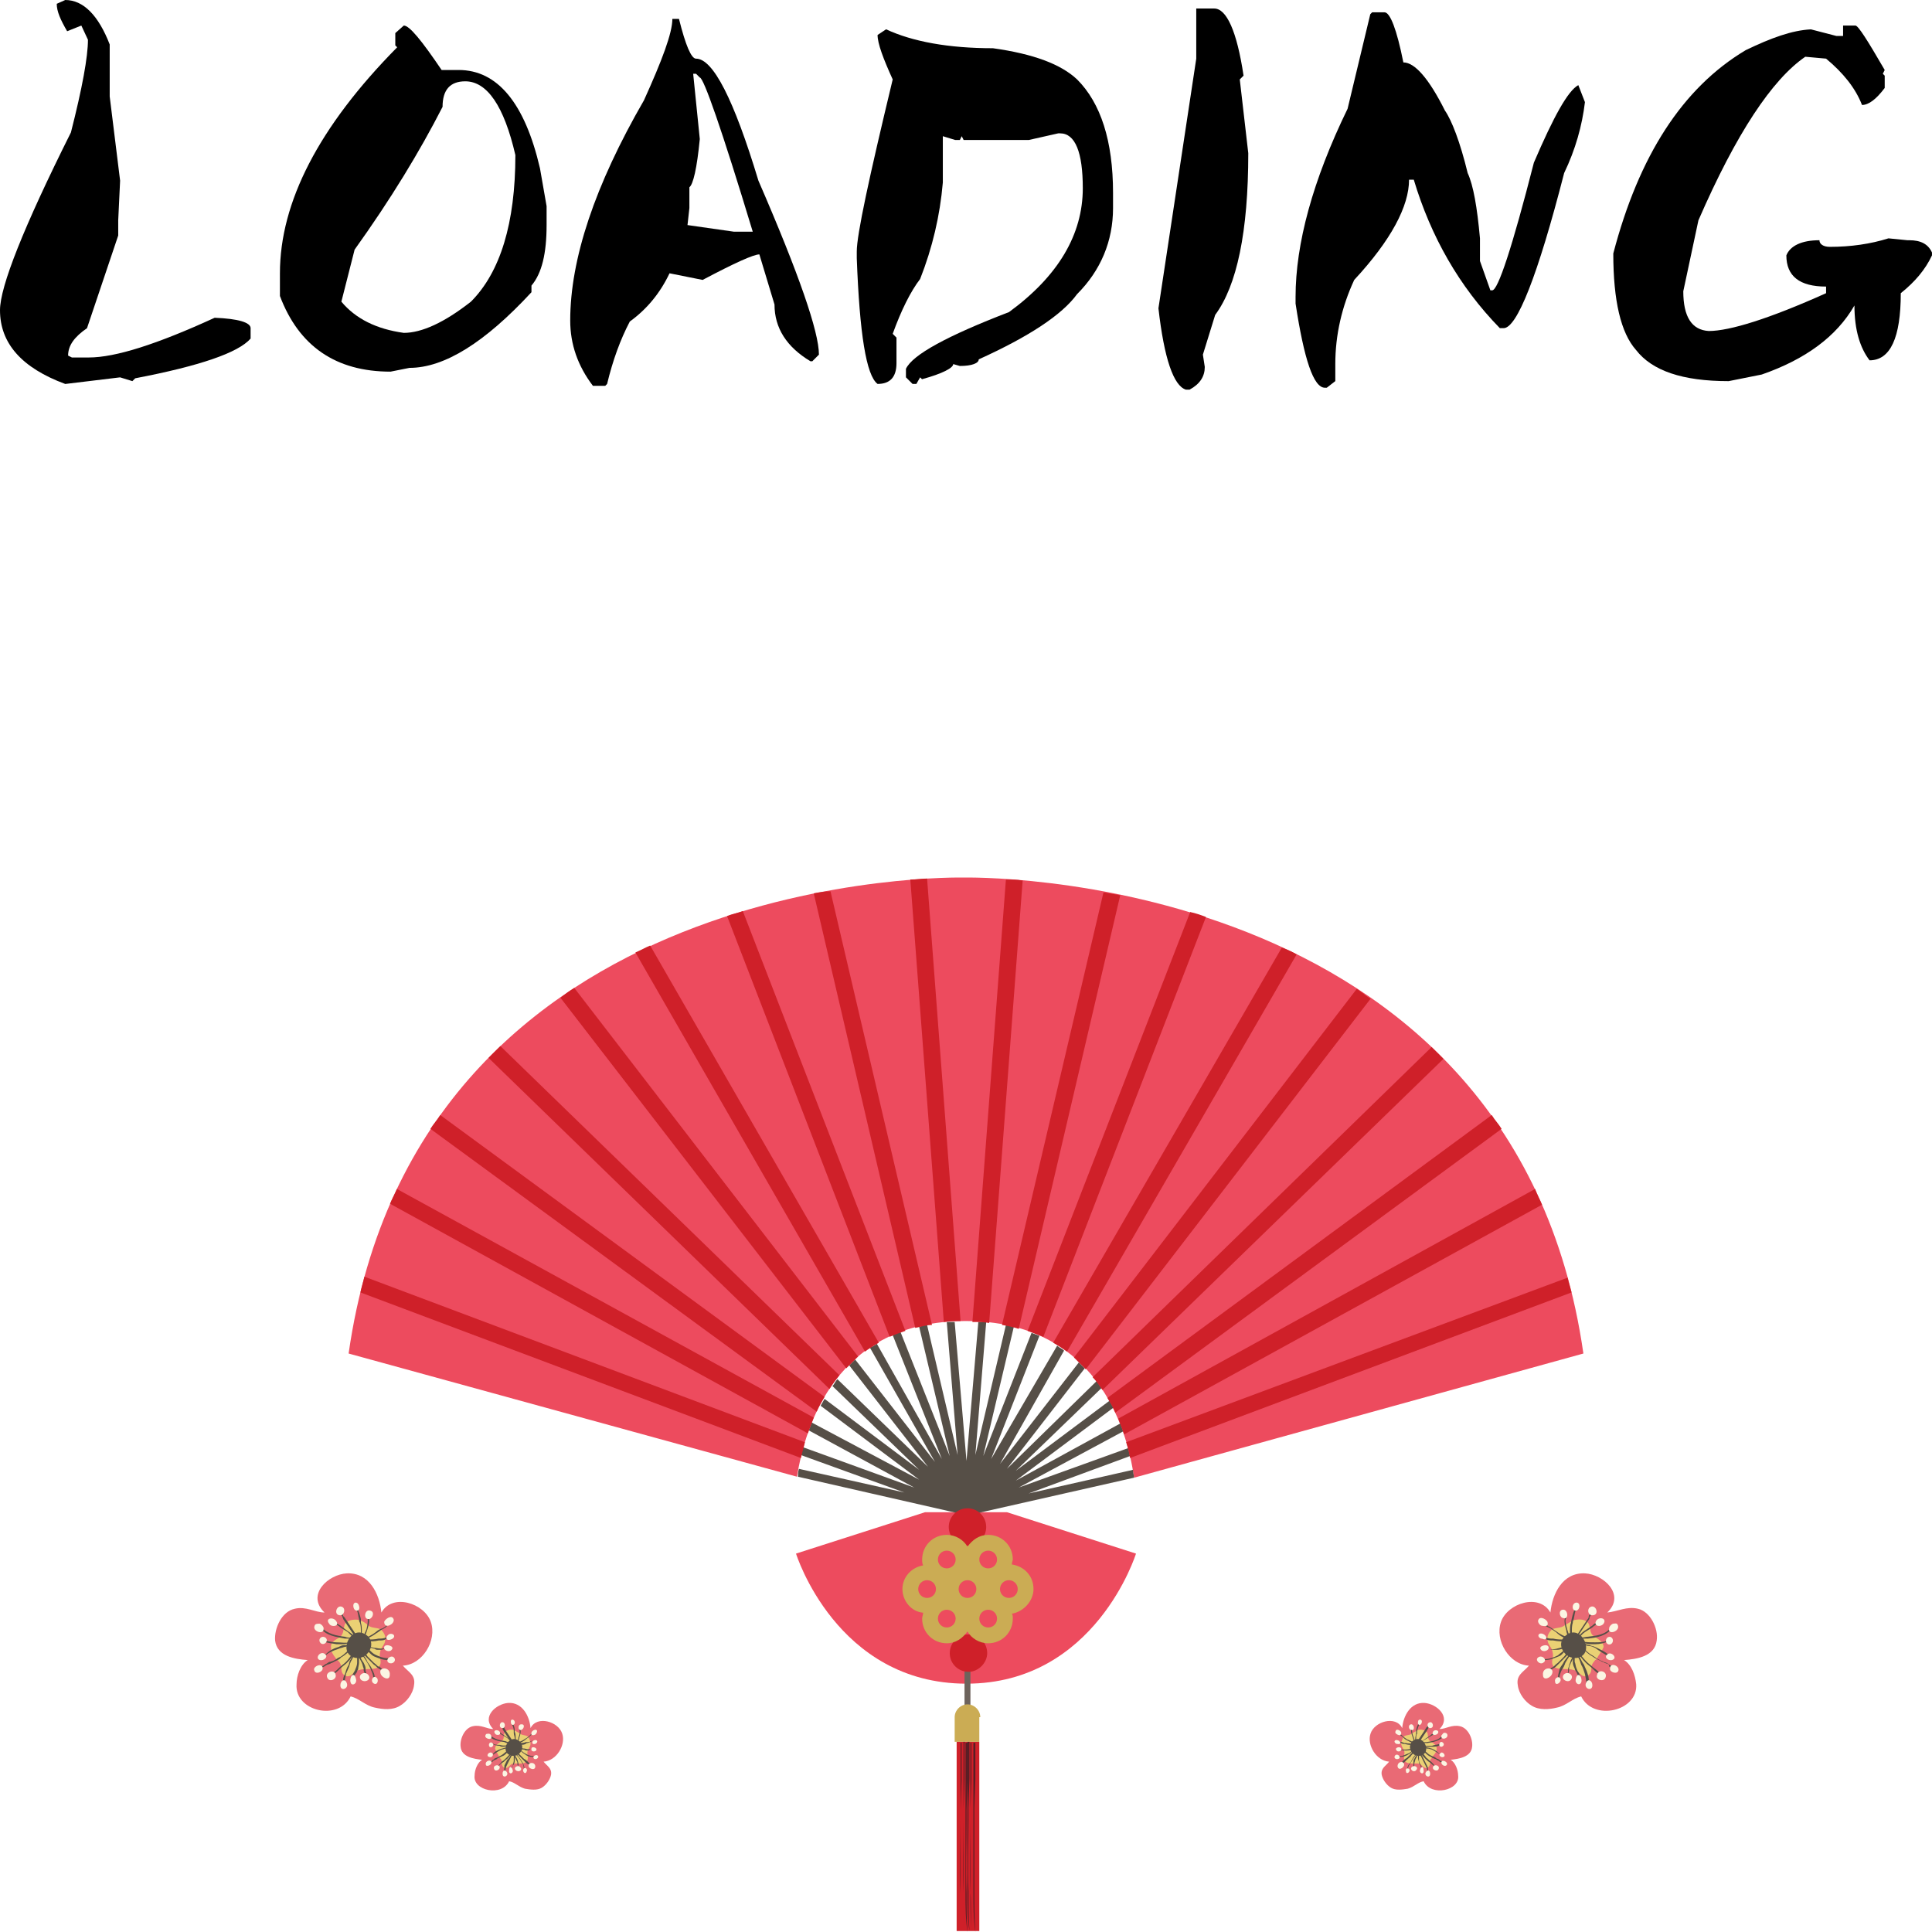 <svg version="1.1" xmlns="http://www.w3.org/2000/svg" xmlns:xlink="http://www.w3.org/1999/xlink" x="0px" y="0px" width="132px" height="132px" viewBox="6.741 -75.321 132 132" enable-background="new 6.741 -75.321 132 132" xml:space="preserve">
    <g class="flowers">
        <g class="flower">
            <path fill="#E96A75" d="M30.697,40.583c0.573,0.127,1.019,0.637,1.656,0.764c0.573,0.127,1.21,0.191,1.72-0.127
			c0.446-0.255,0.892-0.828,0.955-1.401c0.127-0.701-0.382-0.892-0.764-1.338c1.338-0.064,2.357-1.72,1.911-2.994
			c-0.446-1.274-2.611-1.975-3.376-0.637c-0.127-1.274-0.828-2.739-2.357-2.675c-1.274,0.064-2.803,1.465-1.529,2.675
			c-0.637,0-1.274-0.446-2.038-0.255c-0.892,0.191-1.401,1.338-1.338,2.166c0.127,1.083,1.338,1.274,2.229,1.338
			c-0.51,0.318-0.764,1.083-0.764,1.656C26.875,41.602,29.869,42.303,30.697,40.583z" />
            <path fill="#EAD174" d="M29.678,37.971c0.064,0.064,0.064,0.127,0.127,0.127c0.127,0.127,0.191,0.191,0.255,0.446
			c0,0.191,0,0.446,0.191,0.573c0.255,0.191,0.446,0.064,0.637-0.127c0.191-0.191,0.318-0.191,0.573-0.255
			c0.51-0.064,1.401,0.127,1.274-0.637c-0.064-0.255-0.064-0.382,0-0.637c0.064-0.255,0.318-0.446,0.318-0.701
			c0.064-0.255-0.064-0.573-0.318-0.764c-0.255-0.127-0.573-0.064-0.828-0.255c-0.127-0.127-0.382-0.318-0.637-0.382
			c-0.318-0.064-0.764,0-0.955,0.255c-0.127,0.318-0.064,0.637-0.318,0.892c-0.255,0.191-0.701,0.318-0.637,0.764
			C29.359,37.526,29.487,37.717,29.678,37.971z" />
            <path fill="#564F47" d="M31.843,36.443c-1.083-0.892-2.038,1.083-0.955,1.465C31.716,38.226,32.544,37.08,31.843,36.443z" />
            <path fill="#564F47" d="M31.78,36.825c-0.064,0-0.127,0-0.127-0.064c0,0,0-0.064,0.064-0.064h0.064c0.255,0,0.573,0,0.828-0.064
			h0.127c0.191,0,0.382-0.064,0.51-0.127c-0.064,0.191-0.318,0.255-0.51,0.255h-0.127C32.353,36.825,32.098,36.825,31.78,36.825
			L31.78,36.825z M31.461,36.698L31.461,36.698c0.446-0.064,0.764-0.255,1.019-0.446c0.127-0.064,0.255-0.191,0.382-0.255
			l0.127-0.064c0.127-0.064,0.255-0.191,0.191-0.255c0,0.064-0.127,0.127-0.191,0.191c-0.064,0-0.064,0.064-0.127,0.064
			c-0.191,0.064-0.318,0.127-0.446,0.255c-0.255,0.191-0.573,0.382-0.955,0.446C31.461,36.57,31.398,36.634,31.461,36.698
			L31.461,36.698L31.461,36.698z M32.608,37.398c0.191,0,0.318,0,0.446-0.127c-0.127,0.064-0.318,0.064-0.637,0
			c-0.255,0-0.51-0.127-0.764-0.255h-0.064v0.064c0.255,0.127,0.51,0.191,0.764,0.255C32.417,37.398,32.48,37.398,32.608,37.398
			L32.608,37.398z M33.245,38.099C33.245,38.099,33.308,38.035,33.245,38.099c0.064-0.064,0-0.127,0-0.127
			c-0.318,0-0.637-0.127-0.892-0.255c-0.127-0.064-0.255-0.191-0.382-0.318c-0.064-0.064-0.127-0.127-0.318-0.127
			c0.127,0.064,0.191,0.191,0.255,0.255c0.127,0.127,0.255,0.255,0.382,0.318C32.608,37.971,32.862,38.099,33.245,38.099
			L33.245,38.099L33.245,38.099z M32.289,39.436C32.289,39.436,32.353,39.373,32.289,39.436c0.127-0.191,0-0.446-0.127-0.701
			c-0.064-0.191-0.191-0.318-0.318-0.51c-0.127-0.318-0.318-0.573-0.573-0.637c0.255,0.191,0.382,0.382,0.573,0.701
			c0.064,0.127,0.191,0.318,0.255,0.51c0.064,0.127,0.191,0.446,0.127,0.573C32.226,39.373,32.226,39.373,32.289,39.436
			C32.289,39.373,32.289,39.436,32.289,39.436L32.289,39.436z M32.862,38.799c0,0,0.064,0,0.064-0.064
			c-0.064,0-0.127-0.064-0.191-0.127s-0.064-0.064-0.127-0.064c-0.064,0-0.127-0.127-0.318-0.255
			c-0.127-0.127-0.255-0.255-0.382-0.382l-0.064-0.064c-0.064-0.127-0.191-0.255-0.255-0.382l-0.064-0.064l-0.064,0.064
			c0.064,0.191,0.191,0.318,0.318,0.446l0.064,0.064c0.127,0.127,0.255,0.255,0.446,0.446c0.127,0.064,0.191,0.191,0.318,0.255
			c0,0,0.064,0.064,0.127,0.064C32.799,38.799,32.862,38.799,32.862,38.799L32.862,38.799z M30.251,39.755
			C30.251,39.755,30.315,39.755,30.251,39.755c0.064,0,0.064-0.064,0.064-0.064c-0.064-0.064,0-0.318,0.064-0.637
			c0.064-0.191,0.191-0.382,0.255-0.637l0.064-0.191c0.127-0.191,0.191-0.446,0.382-0.573v-0.064h-0.064
			c-0.127,0.127-0.255,0.382-0.382,0.573l-0.064,0.255c-0.127,0.191-0.191,0.382-0.255,0.637
			C30.187,39.245,30.124,39.564,30.251,39.755L30.251,39.755L30.251,39.755z M31.716,39.118L31.716,39.118
			c0.064,0,0.064-0.064,0.064-0.064c0-0.064-0.064-0.191-0.064-0.255v-0.127c0-0.127-0.064-0.255-0.127-0.382l-0.127-0.191
			c-0.064-0.127-0.127-0.318-0.255-0.382c0,0.127,0.127,0.318,0.191,0.446l0.064,0.127c0.064,0.127,0.064,0.255,0.127,0.382v0.127
			C31.589,38.863,31.652,38.99,31.716,39.118C31.652,39.118,31.716,39.118,31.716,39.118L31.716,39.118z M29.55,39.054L29.55,39.054
			c0.191-0.127,0.318-0.255,0.446-0.382c0.127-0.127,0.318-0.255,0.446-0.382c0.255-0.255,0.446-0.51,0.573-0.764v-0.064h-0.064
			c-0.191,0.255-0.318,0.51-0.573,0.764c-0.127,0.127-0.318,0.255-0.446,0.382c-0.127,0.127-0.255,0.255-0.446,0.382
			C29.487,38.99,29.487,39.054,29.55,39.054C29.487,39.054,29.55,39.054,29.55,39.054L29.55,39.054z M28.659,38.608
			c0.127,0,0.255-0.064,0.318-0.127c0.064,0,0.064-0.064,0.127-0.064l0.191-0.064c0.064-0.064,0.191-0.064,0.255-0.127
			c0.127-0.064,0.255-0.127,0.382-0.191l0.127-0.127c0.255-0.127,0.51-0.382,0.701-0.573v-0.064h-0.064
			c-0.191,0.191-0.446,0.446-0.637,0.573l-0.255,0.127c-0.064,0.064-0.191,0.127-0.318,0.191c-0.064,0-0.127,0.064-0.255,0.064
			l-0.191,0.127c-0.064,0-0.064,0.064-0.127,0.064c-0.064,0.064-0.127,0.127-0.255,0.127c0,0-0.064,0-0.064,0.064
			C28.595,38.608,28.595,38.608,28.659,38.608L28.659,38.608z M28.913,37.844C28.913,37.844,28.977,37.844,28.913,37.844
			c0.255-0.255,0.573-0.382,0.955-0.51c0.127-0.064,0.255-0.064,0.382-0.127c0.127,0,0.255-0.064,0.382-0.191
			c-0.127,0.064-0.255,0.064-0.382,0.064c-0.127,0-0.255,0.064-0.382,0.127c-0.446,0.127-0.701,0.318-0.955,0.573
			C28.85,37.78,28.85,37.844,28.913,37.844L28.913,37.844L28.913,37.844z M30.06,37.016c0.191,0,0.382,0,0.573-0.127
			c-0.255,0.064-0.573,0-0.892,0c-0.255,0-0.51-0.064-0.828-0.127H28.85v0.064c0.318,0.127,0.573,0.127,0.892,0.191
			C29.869,37.016,29.933,37.016,30.06,37.016L30.06,37.016z M30.506,36.634c0.064,0,0.191,0,0.255-0.064
			c-0.127,0-0.318,0-0.446-0.064c-0.573-0.064-1.21-0.191-1.592-0.637h-0.064v0.064c0.382,0.51,1.019,0.573,1.656,0.701
			C30.378,36.634,30.442,36.634,30.506,36.634L30.506,36.634z M31.143,36.825L31.143,36.825c0.064-0.064,0.064-0.064,0.064-0.064
			l-0.191-0.191c-0.127-0.191-0.318-0.318-0.51-0.446l-0.51-0.382c-0.127-0.064-0.255-0.191-0.318-0.191c0,0-0.064,0-0.064,0.064
			c0,0,0,0.064,0.064,0.064c0.064,0,0.191,0.064,0.318,0.191l0.51,0.318c0.127,0.127,0.255,0.255,0.446,0.446L31.143,36.825
			C31.079,36.825,31.143,36.825,31.143,36.825L31.143,36.825z M31.206,36.761c0,0,0.064,0,0.064-0.064c0,0-0.127-0.191-0.191-0.318
			l-0.764-1.146c-0.064-0.064-0.064-0.127-0.127-0.127c0-0.127-0.064-0.191-0.127-0.255h-0.064v0.064
			c0.064,0.064,0.064,0.127,0.127,0.191c0,0.064,0.064,0.127,0.064,0.191l0.764,1.146C31.079,36.634,31.143,36.761,31.206,36.761
			L31.206,36.761z M31.334,37.016L31.334,37.016C31.334,36.952,31.398,36.952,31.334,37.016c0.064-0.127,0.064-0.191,0.064-0.255
			v-0.127c0.064-0.127,0.064-0.318,0.064-0.446c0-0.255,0-0.446-0.064-0.637v-0.255c-0.064-0.255-0.127-0.51-0.255-0.701h-0.064
			v0.064c0.127,0.127,0.127,0.446,0.191,0.637c0,0.064,0,0.191,0.064,0.255c0.064,0.191,0.064,0.382,0.064,0.637
			c0,0.127,0,0.255-0.064,0.51C31.27,36.761,31.27,36.825,31.334,37.016C31.27,36.952,31.27,37.016,31.334,37.016L31.334,37.016z
			 M31.334,37.016L31.334,37.016c0.255-0.318,0.446-0.764,0.51-1.019c0.064-0.191,0.191-0.637,0.064-0.828c0,0-0.064-0.064-0.064,0
			c0,0-0.064,0.064,0,0.064c0.064,0.127,0,0.51-0.064,0.764c-0.127,0.255-0.255,0.701-0.51,0.955
			C31.27,36.952,31.27,37.016,31.334,37.016C31.27,37.016,31.334,37.016,31.334,37.016L31.334,37.016z M30.888,39.309
			C30.888,39.309,30.952,39.309,30.888,39.309c0.064-0.127,0.127-0.255,0.191-0.318s0.064-0.191,0.127-0.255
			c0-0.127,0.064-0.318,0.064-0.446c0-0.064,0-0.191,0-0.255c0-0.064,0-0.127,0-0.191c0-0.191,0-0.382,0-0.573
			c0,0,0-0.064-0.064-0.064c0,0-0.064,0-0.064,0.064c0,0.191,0,0.382,0,0.573c0,0.064,0,0.127,0,0.191c0,0.064,0,0.191,0,0.255
			c0,0.127-0.064,0.318-0.127,0.446c0,0.064-0.064,0.127-0.127,0.255c-0.064,0.127-0.127,0.191-0.127,0.318
			C30.824,39.309,30.824,39.309,30.888,39.309L30.888,39.309L30.888,39.309z" />
            <path fill="#FBF5E3" d="M28.977,36.57c0.255,0.191-0.064,0.573-0.318,0.382C28.404,36.698,28.722,36.379,28.977,36.57z
			 M29.741,35.487c-0.191-0.382-0.828-0.255-0.51,0.127C29.359,35.869,29.933,35.806,29.741,35.487z M28.786,38.672
			c0-0.446-0.701-0.127-0.573,0.127C28.277,39.118,28.786,38.927,28.786,38.672z M29.678,39.118
			c-0.064-0.446-0.764-0.191-0.573,0.191C29.232,39.627,29.741,39.436,29.678,39.118z M29.996,39.819
			c0,0.446,0.573,0.255,0.446-0.127C30.315,39.309,29.996,39.5,29.996,39.819z M31.907,39.118c-0.255-0.318-0.764,0-0.51,0.318
			C31.652,39.691,32.162,39.436,31.907,39.118z M33.372,39.118c0.064-0.573-0.764-0.573-0.637-0.127
			C32.799,39.309,33.372,39.564,33.372,39.118z M33.69,37.971c-0.191-0.318-0.701,0.127-0.382,0.318
			C33.563,38.417,33.818,38.162,33.69,37.971z M33.436,36.698C33.499,36.698,33.499,36.698,33.436,36.698
			c0.382-0.127,0.255-0.446-0.064-0.382C33.054,36.443,33.054,36.825,33.436,36.698z M31.971,35.296
			c0.255-0.064,0.382-0.51,0.064-0.573C31.652,34.596,31.525,35.36,31.971,35.296z M31.27,34.405
			c-0.064-0.318-0.446-0.318-0.382,0.064C30.952,34.85,31.398,34.787,31.27,34.405z M30.124,34.468
			c-0.382-0.191-0.637,0.573-0.127,0.573C30.251,35.041,30.378,34.596,30.124,34.468z M28.85,35.933
			c0-0.127-0.127-0.255-0.255-0.318c-0.127,0-0.255,0-0.318,0.064C27.958,36.124,28.913,36.443,28.85,35.933z M28.977,37.717
			c-0.318-0.318-0.764,0.255-0.382,0.382C28.85,38.162,29.168,37.908,28.977,37.717z M33.436,35.678
			c0.127-0.064,0.255-0.255,0.191-0.382c-0.127-0.318-0.573,0-0.637,0.191C32.99,35.806,33.245,35.806,33.436,35.678z
			 M33.499,37.398c0.255-0.255-0.446-0.446-0.51-0.191C32.926,37.462,33.372,37.589,33.499,37.398z M32.544,39.564
			c0.064-0.318-0.318-0.446-0.382-0.127C32.098,39.691,32.48,39.882,32.544,39.564z M30.697,39.627
			c0.064,0.255,0.382,0.127,0.382-0.127c0-0.064-0.064-0.382-0.191-0.382C30.697,39.118,30.633,39.5,30.697,39.627z" />
        </g>
        <g class="flower">
            <path fill="#E96A75" d="M41.525,46.379c0.382,0.064,0.637,0.382,1.083,0.51c0.382,0.064,0.828,0.127,1.146-0.064
			c0.318-0.191,0.573-0.573,0.637-0.892c0.064-0.446-0.255-0.573-0.51-0.892c0.892-0.064,1.529-1.146,1.274-1.911
			c-0.255-0.828-1.72-1.274-2.166-0.382c-0.064-0.828-0.573-1.783-1.529-1.72c-0.828,0.064-1.847,0.955-1.019,1.783
			c-0.446,0-0.828-0.318-1.401-0.191c-0.573,0.127-0.892,0.892-0.828,1.401c0.064,0.701,0.892,0.828,1.465,0.892
			c-0.318,0.191-0.51,0.701-0.51,1.083C39.041,47.016,41.015,47.462,41.525,46.379z" />
            <path fill="#EAD174" d="M40.824,44.659c0,0.064,0.064,0.064,0.064,0.127c0.127,0.127,0.127,0.127,0.127,0.255s0,0.255,0.127,0.382
			c0.191,0.127,0.318,0,0.446-0.127c0.127-0.127,0.191-0.127,0.382-0.127c0.318,0,0.892,0.064,0.828-0.446
			c0-0.191-0.064-0.255,0-0.446c0.064-0.127,0.191-0.318,0.191-0.446s-0.064-0.382-0.191-0.51c-0.191-0.127-0.382-0.064-0.51-0.191
			c-0.127-0.064-0.318-0.191-0.446-0.255c-0.191-0.064-0.51,0-0.637,0.191c-0.064,0.191,0,0.446-0.191,0.573
			c-0.191,0.127-0.446,0.255-0.446,0.51C40.633,44.341,40.76,44.532,40.824,44.659z" />
            <path fill="#564F47" d="M42.225,43.64c-0.701-0.573-1.338,0.701-0.637,0.955C42.162,44.85,42.735,44.086,42.225,43.64z" />
            <path fill="#564F47" d="M42.225,43.895c0,0-0.064,0-0.064-0.064v-0.064l0,0c0.191,0,0.382,0,0.51-0.064h0.127
			c0.127,0,0.255-0.064,0.318-0.127c-0.064,0.127-0.191,0.127-0.318,0.191h-0.064C42.608,43.895,42.417,43.895,42.225,43.895
			L42.225,43.895z M42.034,43.831L42.034,43.831c0.255-0.064,0.51-0.191,0.637-0.318c0.064-0.064,0.191-0.127,0.255-0.191
			l0.064-0.064c0.064-0.064,0.127-0.127,0.127-0.191c0,0-0.064,0.064-0.127,0.127l-0.064,0.064
			c-0.064,0.064-0.127,0.127-0.255,0.191c-0.191,0.127-0.382,0.255-0.637,0.255C42.034,43.768,41.971,43.768,42.034,43.831
			L42.034,43.831L42.034,43.831z M42.735,44.277c0.127,0,0.191,0,0.255-0.127c-0.064,0.064-0.191,0.064-0.382,0
			c-0.191,0-0.318-0.064-0.51-0.127h-0.064v0.064c0.127,0.064,0.318,0.127,0.51,0.127C42.671,44.277,42.671,44.277,42.735,44.277
			L42.735,44.277z M43.181,44.723C43.181,44.723,43.245,44.723,43.181,44.723c0.064-0.064,0-0.064,0-0.064
			c-0.191,0-0.382-0.064-0.573-0.191c-0.127-0.064-0.191-0.127-0.255-0.191s-0.127-0.127-0.191-0.064
			c0.064,0.064,0.127,0.064,0.191,0.127c0.064,0.064,0.127,0.127,0.255,0.191C42.735,44.659,42.926,44.723,43.181,44.723
			L43.181,44.723L43.181,44.723z M42.544,45.615C42.544,45.615,42.608,45.615,42.544,45.615c0.064-0.127,0-0.318-0.064-0.446
			s-0.127-0.191-0.191-0.318c-0.127-0.127-0.191-0.318-0.382-0.382c0.127,0.127,0.255,0.255,0.382,0.446
			c0.064,0.127,0.127,0.191,0.191,0.318C42.48,45.232,42.544,45.487,42.544,45.615C42.544,45.551,42.544,45.551,42.544,45.615
			L42.544,45.615L42.544,45.615z M42.926,45.232C42.99,45.232,42.99,45.232,42.926,45.232c0.064-0.064,0-0.064-0.064-0.127
			l-0.064-0.064c-0.064-0.064-0.127-0.127-0.255-0.191c-0.064-0.064-0.191-0.191-0.255-0.255l-0.064-0.064
			c-0.064-0.064-0.127-0.127-0.191-0.255c0,0,0,0-0.064,0c0,0,0,0,0,0.064s0.127,0.191,0.191,0.255l0.064,0.064
			c0.064,0.064,0.191,0.191,0.318,0.318c0.064,0.064,0.127,0.127,0.191,0.191c0,0,0.064,0,0.064,0.064
			C42.862,45.169,42.926,45.232,42.926,45.232L42.926,45.232z M41.27,45.806L41.27,45.806L41.27,45.806c0-0.127,0-0.255,0.064-0.446
			c0.064-0.127,0.127-0.255,0.191-0.382l0.064-0.127c0.064-0.127,0.127-0.255,0.255-0.382v-0.064H41.78
			c-0.127,0.127-0.191,0.255-0.255,0.382l-0.127,0.127c-0.064,0.127-0.127,0.255-0.191,0.382
			C41.206,45.487,41.143,45.678,41.27,45.806C41.206,45.806,41.206,45.806,41.27,45.806L41.27,45.806z M42.162,45.424
			C42.162,45.424,42.225,45.424,42.162,45.424C42.225,45.36,42.225,45.36,42.162,45.424c0-0.064,0-0.127,0-0.191v-0.064
			c0-0.064-0.064-0.191-0.064-0.255l-0.064-0.127c-0.064-0.064-0.064-0.191-0.191-0.255c0,0.127,0.064,0.191,0.127,0.318
			l0.064,0.127c0.064,0.064,0.064,0.191,0.064,0.255v0.064C42.098,45.232,42.162,45.296,42.162,45.424
			C42.162,45.36,42.162,45.424,42.162,45.424L42.162,45.424z M40.76,45.36L40.76,45.36c0.127-0.064,0.191-0.191,0.318-0.255
			s0.191-0.191,0.318-0.255c0.191-0.191,0.255-0.318,0.382-0.51v-0.064h-0.064c-0.064,0.191-0.191,0.318-0.382,0.51
			c-0.064,0.064-0.191,0.191-0.318,0.255C40.952,45.169,40.824,45.232,40.76,45.36C40.76,45.296,40.76,45.36,40.76,45.36
			L40.76,45.36L40.76,45.36z M40.187,45.105c0.064,0,0.127-0.064,0.191-0.064c0,0,0.064,0,0.064-0.064l0.127-0.064
			c0.064,0,0.127-0.064,0.127-0.064c0.064-0.064,0.127-0.064,0.255-0.127l0.127-0.064c0.191-0.064,0.318-0.255,0.446-0.382v-0.064
			h-0.064c-0.127,0.127-0.255,0.255-0.446,0.382l-0.127,0.064c-0.064,0.064-0.127,0.064-0.255,0.127
			c-0.064,0-0.127,0.064-0.127,0.064l-0.064,0.064c0,0-0.064,0-0.064,0.064c-0.064,0.064-0.127,0.064-0.191,0.064
			C40.187,44.978,40.124,45.041,40.187,45.105C40.124,45.041,40.187,45.105,40.187,45.105L40.187,45.105z M40.378,44.596
			L40.378,44.596c0.191-0.127,0.382-0.255,0.637-0.382c0.064,0,0.191-0.064,0.255-0.064s0.191-0.064,0.255-0.127
			c-0.064,0-0.191,0.064-0.255,0.064s-0.191,0.064-0.255,0.064C40.697,44.277,40.506,44.341,40.378,44.596
			C40.315,44.532,40.315,44.532,40.378,44.596C40.315,44.596,40.378,44.596,40.378,44.596L40.378,44.596z M41.079,44.022
			c0.127,0,0.255,0,0.382-0.127c-0.191,0.064-0.382,0.064-0.573,0c-0.191,0-0.382,0-0.51-0.127h-0.064v0.064
			c0.191,0.064,0.382,0.127,0.573,0.127C40.952,44.022,41.015,44.022,41.079,44.022L41.079,44.022z M41.397,43.768
			c0.064,0,0.127,0,0.191-0.064c-0.064,0-0.191,0-0.318-0.064c-0.382-0.064-0.764-0.127-1.083-0.446h-0.064v0.064
			c0.255,0.318,0.701,0.382,1.083,0.446C41.334,43.768,41.334,43.768,41.397,43.768L41.397,43.768z M41.78,43.895
			C41.78,43.895,41.843,43.895,41.78,43.895C41.843,43.895,41.843,43.831,41.78,43.895l-0.064-0.191
			c-0.064-0.127-0.191-0.191-0.318-0.318l-0.382-0.255c-0.064-0.064-0.127-0.127-0.191-0.127H40.76v0.064
			c0.064,0,0.127,0.064,0.255,0.127l0.318,0.191c0.127,0.064,0.191,0.191,0.318,0.255L41.78,43.895L41.78,43.895L41.78,43.895z
			 M41.843,43.831C41.907,43.831,41.907,43.831,41.843,43.831c0-0.064-0.064-0.191-0.064-0.191l-0.51-0.764
			c0-0.064-0.064-0.064-0.064-0.127s-0.064-0.127-0.127-0.127h-0.064v0.064c0.064,0.064,0.064,0.064,0.064,0.127
			s0.064,0.064,0.064,0.127l0.51,0.764C41.78,43.768,41.843,43.831,41.843,43.831L41.843,43.831z M41.907,44.022L41.907,44.022
			C41.971,44.022,41.971,44.022,41.907,44.022c0.064-0.064,0.064-0.127,0.064-0.191v-0.064c0-0.127,0-0.191,0-0.318
			c0-0.191,0-0.318-0.064-0.446v-0.127c0-0.191-0.064-0.318-0.127-0.446h-0.064v0.064c0.064,0.127,0.127,0.255,0.127,0.446
			c0,0.064,0,0.127,0,0.127c0,0.127,0.064,0.255,0.064,0.382s0,0.191-0.064,0.318C41.907,43.895,41.907,43.895,41.907,44.022
			L41.907,44.022L41.907,44.022z M41.907,44.022C41.971,44.022,41.971,44.022,41.907,44.022c0.191-0.191,0.318-0.51,0.318-0.637
			c0.064-0.127,0.127-0.446,0.064-0.573c0,0,0,0-0.064,0c0,0,0,0,0,0.064c0.064,0.127,0,0.382-0.064,0.51
			C42.162,43.513,42.034,43.831,41.907,44.022L41.907,44.022L41.907,44.022L41.907,44.022z M41.652,45.551L41.652,45.551
			c0.064-0.064,0.064-0.127,0.127-0.191c0-0.064,0.064-0.127,0.064-0.127c0.064-0.127,0.064-0.191,0.064-0.318
			c0-0.064,0-0.127,0-0.191s0-0.064,0-0.127c0-0.127,0-0.255,0-0.382c0,0,0-0.064-0.064,0c0,0-0.064,0,0,0.064
			c0,0.127,0,0.255,0,0.382c0,0.064,0,0.064,0,0.127s0,0.127,0,0.191c0,0.127-0.064,0.191-0.064,0.318
			c0,0.064-0.064,0.127-0.064,0.127C41.652,45.36,41.652,45.424,41.652,45.551C41.589,45.487,41.589,45.551,41.652,45.551
			L41.652,45.551L41.652,45.551z" />
            <path fill="#FBF5E3" d="M40.378,43.768c0.191,0.127-0.064,0.382-0.191,0.255C40.06,43.831,40.251,43.64,40.378,43.768z
			 M40.888,43.003c-0.127-0.191-0.51-0.127-0.318,0.127C40.633,43.258,41.015,43.258,40.888,43.003z M40.315,45.105
			c0-0.255-0.446-0.127-0.382,0.127C39.932,45.424,40.315,45.296,40.315,45.105z M40.888,45.424
			c-0.064-0.255-0.51-0.127-0.382,0.127C40.569,45.742,40.888,45.615,40.888,45.424z M41.079,45.869
			c0,0.318,0.382,0.191,0.318-0.064C41.27,45.551,41.079,45.615,41.079,45.869z M42.289,45.424c-0.127-0.191-0.51,0-0.318,0.191
			S42.48,45.615,42.289,45.424z M43.308,45.424c0.064-0.382-0.51-0.382-0.446-0.064C42.862,45.487,43.245,45.678,43.308,45.424z
			 M43.499,44.659c-0.127-0.191-0.446,0.064-0.255,0.191C43.372,44.914,43.563,44.787,43.499,44.659z M43.308,43.831
			C43.308,43.831,43.372,43.831,43.308,43.831c0.255-0.127,0.127-0.318-0.064-0.255S43.053,43.895,43.308,43.831z M42.353,42.876
			c0.191-0.064,0.255-0.382,0.064-0.382C42.098,42.43,42.098,42.939,42.353,42.876z M41.907,42.303
			c-0.064-0.191-0.318-0.191-0.255,0.064C41.652,42.621,41.971,42.557,41.907,42.303z M41.143,42.366
			c-0.255-0.127-0.382,0.382-0.064,0.382C41.27,42.748,41.27,42.43,41.143,42.366z M40.315,43.322c0-0.064-0.064-0.191-0.191-0.191
			c-0.064,0-0.191,0-0.191,0.064C39.741,43.449,40.378,43.64,40.315,43.322z M40.378,44.468c-0.191-0.191-0.51,0.191-0.191,0.255
			C40.315,44.787,40.506,44.596,40.378,44.468z M43.308,43.194c0.064-0.064,0.127-0.127,0.127-0.255
			c-0.064-0.191-0.382,0-0.382,0.127C42.99,43.258,43.181,43.258,43.308,43.194z M43.372,44.277
			c0.127-0.191-0.318-0.318-0.318-0.127C42.99,44.341,43.245,44.404,43.372,44.277z M42.735,45.678
			c0.064-0.191-0.191-0.318-0.255-0.064C42.48,45.806,42.671,45.933,42.735,45.678z M41.525,45.742
			c0.064,0.191,0.255,0.064,0.255-0.064c0-0.064-0.064-0.255-0.127-0.255C41.525,45.36,41.525,45.615,41.525,45.742z" />
        </g>
        <g class="flower">
            <path fill="#E96A75" d="M104.008,46.379c-0.382,0.064-0.637,0.382-1.083,0.51c-0.382,0.064-0.828,0.127-1.146-0.064
			c-0.318-0.191-0.573-0.573-0.637-0.892c-0.064-0.446,0.255-0.573,0.51-0.892c-0.892-0.064-1.529-1.146-1.274-1.911
			c0.255-0.828,1.72-1.274,2.166-0.382c0.064-0.828,0.573-1.783,1.529-1.72c0.828,0.064,1.847,0.955,1.019,1.783
			c0.446,0,0.828-0.318,1.401-0.191s0.892,0.892,0.828,1.401c-0.064,0.701-0.892,0.828-1.465,0.892
			c0.318,0.191,0.51,0.701,0.51,1.083C106.492,47.016,104.518,47.462,104.008,46.379z" />
            <path fill="#EAD174" d="M104.645,44.659c0,0.064-0.064,0.064-0.064,0.127c-0.127,0.127-0.127,0.127-0.127,0.255
			s0,0.255-0.127,0.382c-0.191,0.127-0.318,0-0.446-0.127c-0.127-0.127-0.191-0.127-0.382-0.127c-0.318,0-0.892,0.064-0.828-0.446
			c0-0.191,0.064-0.255,0-0.446c-0.064-0.127-0.191-0.318-0.191-0.446s0.064-0.382,0.191-0.51s0.382-0.064,0.51-0.191
			c0.127-0.064,0.318-0.191,0.446-0.255c0.191-0.064,0.51,0,0.637,0.191c0.064,0.191,0,0.446,0.191,0.573
			c0.191,0.127,0.446,0.255,0.446,0.51C104.9,44.341,104.773,44.532,104.645,44.659z" />
            <path fill="#564F47" d="M103.244,43.64c0.701-0.573,1.338,0.701,0.637,0.955C103.308,44.85,102.798,44.086,103.244,43.64z" />
            <path fill="#564F47" d="M103.244,43.895c-0.191,0-0.318,0-0.51-0.064h-0.064c-0.127,0-0.255-0.064-0.318-0.191
			c0.064,0.064,0.255,0.064,0.318,0.127h0.127c0.191,0.064,0.318,0,0.51,0.064l0,0c0,0,0,0,0,0.064
			C103.371,43.895,103.308,43.895,103.244,43.895L103.244,43.895z M103.499,43.831L103.499,43.831c0.064-0.064,0-0.064,0-0.064
			c-0.255-0.064-0.446-0.191-0.637-0.255c-0.064-0.064-0.191-0.127-0.255-0.191l-0.064-0.064c-0.064-0.064-0.127-0.064-0.127-0.127
			c-0.064,0.064,0,0.127,0.127,0.191l0.064,0.064c0.064,0.064,0.127,0.127,0.255,0.191S103.18,43.768,103.499,43.831L103.499,43.831
			L103.499,43.831z M102.734,44.277c0.064,0,0.127,0,0.127,0c0.191,0,0.382-0.064,0.51-0.127c0,0,0,0,0-0.064c0,0,0,0-0.064,0
			c-0.127,0.064-0.318,0.127-0.51,0.127c-0.191,0-0.318,0-0.382,0C102.543,44.277,102.671,44.277,102.734,44.277L102.734,44.277z
			 M102.352,44.723L102.352,44.723c0.255,0,0.446-0.064,0.637-0.191c0.127-0.064,0.191-0.127,0.255-0.191s0.127-0.064,0.191-0.127
			c-0.127,0-0.127,0.064-0.191,0.064c-0.064,0.064-0.127,0.127-0.255,0.191c-0.191,0.064-0.382,0.191-0.573,0.191
			C102.289,44.659,102.289,44.659,102.352,44.723C102.289,44.723,102.289,44.723,102.352,44.723L102.352,44.723z M102.925,45.615
			C102.989,45.615,102.989,45.615,102.925,45.615C102.989,45.551,102.989,45.551,102.925,45.615c0-0.127,0.064-0.318,0.127-0.382
			c0.064-0.127,0.127-0.191,0.191-0.318c0.127-0.191,0.255-0.382,0.382-0.446c-0.191,0.064-0.318,0.255-0.382,0.382
			s-0.127,0.255-0.191,0.318C102.925,45.296,102.862,45.487,102.925,45.615L102.925,45.615L102.925,45.615z M102.543,45.232
			c0,0,0.064,0,0.064-0.064l0.064-0.064c0.064-0.064,0.127-0.127,0.191-0.191c0.127-0.127,0.255-0.191,0.318-0.318l0.064-0.064
			c0.064-0.064,0.127-0.191,0.191-0.255v-0.064h-0.064c0,0.064-0.127,0.191-0.191,0.255l-0.064,0.064
			c-0.064,0.064-0.191,0.191-0.255,0.255c-0.127,0.064-0.191,0.127-0.255,0.191l-0.064,0.064
			C102.607,45.169,102.543,45.169,102.543,45.232L102.543,45.232L102.543,45.232z M104.263,45.806L104.263,45.806
			c0.064-0.127,0.064-0.318,0-0.446s-0.127-0.255-0.191-0.382l-0.064-0.127c-0.064-0.127-0.127-0.318-0.255-0.382h-0.064v0.064
			c0.127,0.064,0.191,0.255,0.255,0.382l0.064,0.127c0.064,0.127,0.127,0.255,0.191,0.382
			C104.263,45.551,104.263,45.678,104.263,45.806C104.199,45.806,104.263,45.806,104.263,45.806L104.263,45.806L104.263,45.806z
			 M103.308,45.424C103.371,45.424,103.371,45.36,103.308,45.424c0.064-0.064,0.064-0.127,0.064-0.191v-0.064
			c0-0.064,0.064-0.191,0.064-0.255l0.064-0.127c0.064-0.064,0.064-0.191,0.127-0.318c-0.064,0.064-0.127,0.191-0.191,0.255
			l-0.064,0.127c-0.064,0.064-0.064,0.191-0.064,0.255v0.064C103.308,45.232,103.308,45.296,103.308,45.424
			C103.308,45.36,103.308,45.36,103.308,45.424L103.308,45.424L103.308,45.424z M104.773,45.36L104.773,45.36
			C104.773,45.36,104.773,45.296,104.773,45.36c-0.064-0.127-0.127-0.191-0.255-0.318c-0.127-0.064-0.191-0.191-0.318-0.255
			c-0.127-0.191-0.255-0.318-0.382-0.51h-0.064c0,0,0,0,0,0.064c0.064,0.191,0.191,0.318,0.382,0.51
			c0.064,0.064,0.191,0.191,0.318,0.255C104.518,45.169,104.645,45.296,104.773,45.36C104.709,45.36,104.709,45.36,104.773,45.36
			L104.773,45.36z M105.346,45.105C105.346,45.105,105.346,45.041,105.346,45.105c0.064-0.064,0-0.064,0-0.064
			c-0.064,0-0.127-0.064-0.191-0.064c0,0-0.064,0-0.064-0.064l-0.127-0.064c-0.064,0-0.127-0.064-0.127-0.064
			c-0.064-0.064-0.127-0.064-0.255-0.127l-0.127-0.064c-0.127-0.064-0.318-0.255-0.446-0.382h-0.064v0.064
			c0.127,0.127,0.318,0.318,0.446,0.382l0.127,0.064c0.064,0.064,0.127,0.064,0.255,0.127c0.064,0,0.127,0.064,0.127,0.064
			l0.127,0.064c0,0,0.064,0,0.064,0.064C105.155,45.041,105.218,45.105,105.346,45.105L105.346,45.105z M105.155,44.596
			L105.155,44.596C105.218,44.532,105.218,44.532,105.155,44.596c-0.127-0.191-0.318-0.318-0.573-0.446
			c-0.064,0-0.191-0.064-0.255-0.064c-0.064,0-0.191-0.064-0.255-0.064c0.064,0.127,0.127,0.127,0.255,0.127
			c0.064,0,0.191,0.064,0.255,0.064C104.773,44.341,104.964,44.404,105.155,44.596L105.155,44.596L105.155,44.596z M104.39,44.022
			c0.064,0,0.127,0,0.191,0c0.191,0,0.382,0,0.573-0.127c0,0,0,0,0-0.064c0,0,0,0-0.064,0c-0.191,0.064-0.382,0.064-0.51,0.127
			c-0.191,0-0.382,0-0.573,0C104.136,44.022,104.263,44.022,104.39,44.022L104.39,44.022z M104.136,43.768c0.064,0,0.064,0,0.127,0
			c0.382-0.064,0.828-0.127,1.083-0.446v-0.064h-0.064c-0.255,0.318-0.637,0.382-1.083,0.446c-0.127,0-0.191,0-0.318,0.064
			C104.008,43.768,104.072,43.768,104.136,43.768L104.136,43.768z M103.69,43.895C103.69,43.895,103.753,43.895,103.69,43.895
			l0.127-0.127c0.064-0.127,0.191-0.191,0.318-0.255l0.318-0.191c0.127-0.064,0.191-0.127,0.255-0.127c0,0,0.064,0,0-0.064
			c0,0,0,0-0.064,0c-0.064,0-0.127,0.064-0.191,0.127l-0.382,0.255c-0.127,0.064-0.191,0.191-0.318,0.318L103.69,43.895
			C103.69,43.831,103.69,43.895,103.69,43.895L103.69,43.895L103.69,43.895z M103.626,43.831c0.064,0,0.064-0.064,0.127-0.191
			l0.51-0.764c0-0.064,0.064-0.064,0.064-0.127s0.064-0.127,0.064-0.127v-0.064h-0.064c-0.064,0.064-0.064,0.127-0.127,0.127
			c0,0.064-0.064,0.064-0.064,0.127l-0.51,0.764C103.69,43.704,103.626,43.831,103.626,43.831L103.626,43.831L103.626,43.831z
			 M103.562,44.022C103.626,44.022,103.626,44.022,103.562,44.022c0.064-0.064,0-0.127,0-0.191
			c-0.064-0.191-0.064-0.255-0.064-0.318c0-0.191,0-0.318,0.064-0.382c0-0.064,0-0.127,0-0.127c0-0.127,0.064-0.318,0.127-0.446
			v-0.064h-0.064c-0.064,0.127-0.127,0.318-0.127,0.446v0.127c0,0.127-0.064,0.255-0.064,0.446c0,0.127,0,0.191,0,0.318v0.064
			C103.562,43.895,103.562,43.959,103.562,44.022L103.562,44.022L103.562,44.022L103.562,44.022z M103.562,44.022
			C103.562,44.022,103.626,44.022,103.562,44.022C103.626,44.022,103.626,44.022,103.562,44.022
			c-0.127-0.255-0.191-0.51-0.255-0.701c-0.064-0.127-0.127-0.382-0.064-0.51v-0.064h-0.064c-0.064,0.127,0,0.446,0.064,0.573
			C103.308,43.576,103.435,43.831,103.562,44.022L103.562,44.022L103.562,44.022z M103.881,45.551L103.881,45.551
			C103.881,45.551,103.945,45.487,103.881,45.551c0-0.127,0-0.191-0.064-0.255c0-0.064-0.064-0.127-0.064-0.127
			c-0.064-0.127-0.064-0.191-0.064-0.318c0-0.064,0-0.127,0-0.191c0-0.064,0-0.127,0-0.127c0-0.127,0-0.255,0-0.382v-0.064h-0.064
			c0,0.127,0,0.255,0,0.382c0,0.064,0,0.064,0,0.127c0,0.064,0,0.127,0,0.191c0,0.127,0.064,0.191,0.064,0.318
			c0,0.064,0.064,0.127,0.064,0.127C103.817,45.36,103.817,45.424,103.881,45.551C103.817,45.551,103.881,45.551,103.881,45.551
			L103.881,45.551z" />
            <path fill="#FBF5E3" d="M105.346,43.959c-0.191,0.191-0.382-0.064-0.191-0.255C105.282,43.64,105.473,43.831,105.346,43.959z
			 M104.964,43.131c0.191-0.255-0.255-0.318-0.318-0.127C104.518,43.258,104.836,43.258,104.964,43.131z M105.601,45.232
			c0.064-0.191-0.382-0.382-0.382-0.127C105.218,45.296,105.537,45.424,105.601,45.232z M105.027,45.551
			c0.127-0.255-0.318-0.382-0.382-0.127C104.582,45.615,104.964,45.742,105.027,45.551z M104.136,45.806
			c-0.064,0.255,0.318,0.382,0.318,0.064C104.454,45.615,104.263,45.551,104.136,45.806z M103.499,45.615
			c0.191-0.191-0.127-0.382-0.318-0.191C103.053,45.615,103.371,45.806,103.499,45.615z M102.671,45.296
			c0.064-0.318-0.446-0.318-0.446,0.064C102.289,45.678,102.607,45.487,102.671,45.296z M102.289,44.85
			c0.255-0.127-0.127-0.446-0.255-0.191C101.97,44.787,102.097,44.914,102.289,44.85z M102.225,43.576
			c-0.191-0.064-0.318,0.127-0.064,0.255c0,0,0,0,0.064,0C102.48,43.895,102.48,43.64,102.225,43.576z M103.117,42.494
			c-0.191,0.064-0.127,0.382,0.064,0.382C103.435,42.939,103.371,42.43,103.117,42.494z M103.881,42.366
			c0.064-0.255-0.255-0.255-0.255-0.064C103.562,42.557,103.817,42.621,103.881,42.366z M104.454,42.748
			c0.318,0,0.191-0.51-0.064-0.382C104.199,42.43,104.263,42.748,104.454,42.748z M105.601,43.131
			c-0.064-0.064-0.127-0.064-0.191-0.064c-0.064,0-0.127,0.127-0.191,0.191C105.155,43.64,105.792,43.449,105.601,43.131z
			 M105.346,44.723c0.255-0.064-0.064-0.446-0.191-0.255C104.964,44.596,105.218,44.787,105.346,44.723z M102.48,43.067
			c0-0.127-0.318-0.318-0.382-0.127c-0.064,0.127,0,0.191,0.127,0.255C102.352,43.258,102.48,43.258,102.48,43.067z M102.48,44.15
			c-0.064-0.191-0.51-0.064-0.318,0.127C102.225,44.404,102.543,44.341,102.48,44.15z M103.053,45.615
			c-0.064-0.191-0.318-0.127-0.255,0.064C102.798,45.933,103.053,45.806,103.053,45.615z M103.881,45.424
			c-0.064,0-0.127,0.191-0.127,0.255c0,0.127,0.191,0.255,0.255,0.064C104.008,45.615,104.008,45.36,103.881,45.424z" />
        </g>
        <g class="flower">
            <path fill="#E96A75" d="M114.772,40.583c-0.573,0.127-1.019,0.637-1.656,0.764c-0.51,0.127-1.21,0.191-1.72-0.127
			c-0.446-0.255-0.892-0.828-0.955-1.401c-0.127-0.701,0.382-0.892,0.764-1.338c-1.338-0.064-2.357-1.72-1.911-2.994
			s2.611-1.975,3.376-0.637c0.127-1.274,0.828-2.739,2.357-2.675c1.274,0.064,2.803,1.465,1.529,2.675
			c0.701-0.064,1.338-0.446,2.102-0.255c0.828,0.191,1.401,1.338,1.274,2.166c-0.127,1.083-1.338,1.274-2.229,1.338
			c0.51,0.318,0.764,1.019,0.828,1.656C118.658,41.602,115.601,42.303,114.772,40.583z" />
            <path fill="#EAD174" d="M115.855,37.971c-0.064,0.064-0.064,0.127-0.127,0.127c-0.127,0.191-0.191,0.191-0.255,0.446
			c0,0.191,0,0.446-0.191,0.573c-0.255,0.191-0.446,0.064-0.637-0.127c-0.191-0.191-0.318-0.191-0.573-0.255
			c-0.51-0.064-1.401,0.127-1.274-0.637c0.064-0.255,0.064-0.382,0-0.637c-0.064-0.255-0.318-0.446-0.318-0.701
			c-0.064-0.255,0.064-0.573,0.318-0.764c0.255-0.127,0.573-0.064,0.828-0.255c0.191-0.127,0.51-0.318,0.701-0.382
			c0.318-0.064,0.764-0.064,0.955,0.255c0.127,0.255,0.064,0.637,0.318,0.828c0.255,0.191,0.701,0.382,0.701,0.764
			C116.174,37.526,115.983,37.717,115.855,37.971z" />
            <path fill="#564F47" d="M113.69,36.443c1.019-0.892,2.038,1.083,0.955,1.465C113.817,38.226,112.925,37.08,113.69,36.443z" />
            <path fill="#564F47" d="M113.69,36.825c-0.255,0-0.51,0-0.828-0.064h-0.127c-0.191,0-0.446-0.064-0.51-0.255
			c0.127,0.064,0.318,0.127,0.51,0.127h0.127c0.255,0.064,0.51,0.064,0.828,0.064h0.064c0,0,0.064,0,0.064,0.064
			S113.753,36.825,113.69,36.825L113.69,36.825z M114.008,36.698C114.072,36.698,114.072,36.698,114.008,36.698
			c0.064-0.064,0.064-0.127,0-0.127c-0.382-0.064-0.701-0.255-0.955-0.446c-0.127-0.064-0.255-0.191-0.382-0.255
			c0,0-0.064-0.064-0.127-0.064c-0.064-0.064-0.191-0.127-0.191-0.191c-0.064,0.127,0,0.191,0.191,0.255l0.127,0.064
			c0.127,0.064,0.255,0.191,0.382,0.255C113.308,36.443,113.626,36.634,114.008,36.698L114.008,36.698L114.008,36.698z
			 M112.925,37.398c0.064,0,0.127,0,0.191,0c0.255,0,0.573-0.127,0.764-0.255c0,0,0.064-0.064,0-0.064c0,0-0.064-0.064-0.064,0
			c-0.191,0.127-0.51,0.191-0.764,0.255c-0.318,0.064-0.51,0-0.637,0C112.607,37.334,112.734,37.398,112.925,37.398L112.925,37.398z
			 M112.288,38.099L112.288,38.099c0.382,0,0.637-0.127,0.955-0.255c0.191-0.064,0.255-0.191,0.382-0.318
			c0.064-0.064,0.127-0.127,0.255-0.191c-0.191,0-0.255,0.064-0.318,0.127c-0.127,0.127-0.255,0.191-0.382,0.318
			c-0.255,0.127-0.573,0.255-0.892,0.255C112.225,37.971,112.225,38.035,112.288,38.099
			C112.225,38.035,112.225,38.099,112.288,38.099L112.288,38.099z M113.244,39.436C113.244,39.436,113.244,39.373,113.244,39.436
			c0.064,0,0.064-0.064,0.064-0.064c-0.064-0.127,0.064-0.446,0.127-0.573c0.127-0.191,0.191-0.318,0.255-0.51
			c0.191-0.318,0.318-0.573,0.573-0.701c-0.318,0.064-0.446,0.318-0.637,0.573c-0.127,0.255-0.255,0.382-0.318,0.51
			C113.244,38.99,113.116,39.245,113.244,39.436C113.18,39.373,113.18,39.436,113.244,39.436L113.244,39.436z M112.607,38.799
			c0.064,0,0.064-0.064,0.127-0.064c0.064,0,0.064-0.064,0.127-0.064c0.127-0.064,0.191-0.127,0.318-0.255
			c0.191-0.191,0.318-0.318,0.446-0.446l0.064-0.064c0.127-0.127,0.255-0.255,0.255-0.382c0,0,0-0.064-0.064-0.064
			c0,0-0.064,0-0.064,0.064c-0.064,0.127-0.127,0.255-0.255,0.382l0,0c-0.127,0.127-0.255,0.255-0.382,0.382
			c-0.191,0.127-0.255,0.255-0.382,0.318c-0.064,0-0.064,0.064-0.127,0.064c-0.064,0.064-0.127,0.127-0.191,0.127
			C112.543,38.799,112.607,38.799,112.607,38.799L112.607,38.799z M115.218,39.755C115.282,39.755,115.282,39.755,115.218,39.755
			c0.127-0.191,0.064-0.51,0-0.701c-0.064-0.255-0.191-0.446-0.255-0.637l-0.127-0.191c-0.127-0.255-0.191-0.446-0.446-0.637h-0.064
			v0.064c0.191,0.127,0.318,0.382,0.382,0.573l0.064,0.191c0.127,0.191,0.191,0.446,0.255,0.637
			c0.064,0.318,0.127,0.573,0.064,0.637C115.155,39.691,115.218,39.755,115.218,39.755L115.218,39.755L115.218,39.755z
			 M113.817,39.118L113.817,39.118c0.064-0.127,0.127-0.191,0.127-0.318v-0.127c0-0.127,0.064-0.255,0.127-0.382l0.064-0.127
			c0.064-0.127,0.127-0.318,0.191-0.446c-0.127,0.127-0.191,0.255-0.255,0.382l-0.064,0.191c-0.064,0.127-0.064,0.255-0.127,0.382
			v0.127c0,0.064,0,0.191-0.064,0.255C113.753,39.054,113.753,39.054,113.817,39.118C113.753,39.118,113.817,39.118,113.817,39.118
			L113.817,39.118z M115.983,39.054L115.983,39.054c0.064-0.064,0.064-0.064,0.064-0.064c-0.127-0.127-0.255-0.255-0.446-0.382
			c-0.127-0.127-0.318-0.255-0.446-0.382c-0.255-0.255-0.446-0.51-0.573-0.764c0,0-0.064-0.064-0.064,0c0,0-0.064,0.064,0,0.064
			c0.127,0.255,0.318,0.51,0.573,0.764c0.127,0.127,0.318,0.255,0.446,0.382C115.664,38.799,115.792,38.927,115.983,39.054
			C115.919,39.054,115.983,39.054,115.983,39.054L115.983,39.054z M116.874,38.608c0.064,0,0.064,0,0.064-0.064l-0.064-0.064
			c-0.127,0-0.191-0.064-0.255-0.127c-0.064,0-0.064-0.064-0.127-0.064l-0.191-0.064c-0.064-0.064-0.191-0.064-0.255-0.127
			c-0.127-0.064-0.255-0.127-0.318-0.191l-0.191-0.127c-0.255-0.127-0.51-0.382-0.637-0.573h-0.064v0.064
			c0.191,0.191,0.446,0.446,0.701,0.573l0.191,0.127c0.127,0.064,0.255,0.127,0.382,0.191c0.064,0.064,0.191,0.064,0.255,0.127
			l0.191,0.064c0.064,0,0.064,0.064,0.127,0.064C116.62,38.545,116.747,38.608,116.874,38.608L116.874,38.608z M116.62,37.844
			L116.62,37.844c0.064-0.064,0.064-0.064,0.064-0.064c-0.255-0.255-0.573-0.382-0.955-0.573c-0.127-0.064-0.255-0.064-0.382-0.127
			c-0.127,0-0.255-0.064-0.382-0.127c0.064,0.127,0.191,0.191,0.382,0.191c0.127,0,0.255,0.064,0.382,0.127
			C115.983,37.462,116.301,37.653,116.62,37.844C116.556,37.844,116.556,37.844,116.62,37.844L116.62,37.844z M115.473,37.016
			c0.064,0,0.191,0,0.255,0c0.318,0,0.573-0.064,0.892-0.191c0,0,0.064-0.064,0-0.064c0,0-0.064-0.064-0.064,0
			c-0.255,0.127-0.573,0.127-0.828,0.127c-0.318,0-0.637,0-0.892-0.064C115.091,37.016,115.282,37.016,115.473,37.016
			L115.473,37.016z M115.027,36.634c0.064,0,0.127,0,0.191,0c0.637-0.064,1.274-0.191,1.656-0.701v-0.064h-0.064
			c-0.382,0.51-1.019,0.573-1.592,0.637c-0.127,0-0.318,0.064-0.446,0.064C114.836,36.634,114.9,36.634,115.027,36.634
			L115.027,36.634z M114.39,36.825L114.39,36.825l0.191-0.191c0.127-0.127,0.255-0.318,0.446-0.446l0.51-0.318
			c0.127-0.127,0.255-0.191,0.318-0.191c0,0,0.064,0,0.064-0.064l-0.064-0.064c-0.127,0-0.255,0.127-0.318,0.191l-0.573,0.382
			c-0.191,0.127-0.318,0.318-0.446,0.446l-0.127,0.191C114.327,36.761,114.327,36.761,114.39,36.825
			C114.327,36.825,114.39,36.825,114.39,36.825L114.39,36.825z M114.263,36.761c0.064,0,0.127-0.127,0.255-0.255l0.764-1.146
			c0.064-0.064,0.064-0.127,0.064-0.191c0.064-0.064,0.064-0.127,0.127-0.191v-0.064h-0.064c-0.064,0.064-0.127,0.127-0.127,0.255
			c0,0.064-0.064,0.127-0.064,0.127l-0.764,1.146C114.39,36.506,114.263,36.698,114.263,36.761L114.263,36.761L114.263,36.761z
			 M114.199,37.016C114.199,37.016,114.263,36.952,114.199,37.016c0.064-0.127,0.064-0.191,0-0.318
			c-0.064-0.255-0.064-0.382-0.064-0.51c0-0.255,0-0.446,0.064-0.637c0-0.064,0-0.127,0.064-0.255
			c0.064-0.255,0.064-0.51,0.191-0.701v-0.064h-0.064c-0.127,0.191-0.191,0.446-0.255,0.701l-0.064,0.318
			c-0.064,0.191-0.064,0.382-0.064,0.637c0,0.127,0,0.318,0.064,0.446v0.127C114.136,36.825,114.136,36.889,114.199,37.016
			C114.136,36.952,114.136,36.952,114.199,37.016L114.199,37.016L114.199,37.016z M114.199,37.016L114.199,37.016
			c0.064,0,0.064-0.064,0.064-0.064c-0.191-0.255-0.382-0.701-0.446-0.955c-0.064-0.255-0.191-0.637-0.064-0.764v-0.064h-0.064
			c-0.127,0.191,0,0.701,0.064,0.892C113.753,36.252,113.944,36.698,114.199,37.016C114.136,37.016,114.199,37.016,114.199,37.016
			L114.199,37.016z M114.645,39.309L114.645,39.309c0.064,0,0.064-0.064,0.064-0.064c0-0.127-0.064-0.191-0.127-0.318
			c-0.064-0.064-0.064-0.127-0.127-0.255c-0.064-0.127-0.064-0.318-0.127-0.446c0-0.064,0-0.191,0-0.255c0-0.064,0-0.127,0-0.191
			c0-0.191,0-0.382,0-0.573c0,0,0-0.064-0.064-0.064c-0.064,0-0.064,0-0.064,0.064c0,0.191,0,0.382,0,0.573c0,0.064,0,0.127,0,0.191
			c0,0.064,0,0.191,0,0.255c0,0.191,0.064,0.318,0.127,0.446c0,0.064,0.064,0.191,0.127,0.255
			C114.518,39.118,114.581,39.182,114.645,39.309C114.581,39.309,114.581,39.309,114.645,39.309L114.645,39.309z" />
            <path fill="#FBF5E3" d="M116.874,36.952c-0.255,0.255-0.573-0.127-0.318-0.382C116.811,36.379,117.065,36.698,116.874,36.952z
			 M116.301,35.615c0.255-0.382-0.318-0.51-0.51-0.191C115.601,35.806,116.11,35.869,116.301,35.615z M117.32,38.799
			c0.064-0.318-0.573-0.573-0.573-0.127C116.683,38.927,117.257,39.118,117.32,38.799z M116.429,39.309
			c0.191-0.446-0.51-0.637-0.573-0.191C115.728,39.436,116.301,39.627,116.429,39.309z M115.091,39.691
			c-0.127,0.382,0.446,0.573,0.446,0.127C115.537,39.5,115.218,39.309,115.091,39.691z M114.072,39.436
			c0.255-0.318-0.255-0.637-0.51-0.318C113.371,39.436,113.881,39.691,114.072,39.436z M112.798,38.99
			c0.127-0.446-0.701-0.446-0.637,0.127C112.161,39.564,112.734,39.309,112.798,38.99z M112.161,38.29
			c0.382-0.191-0.127-0.637-0.382-0.318C111.651,38.162,111.97,38.417,112.161,38.29z M112.161,36.315
			c-0.318-0.127-0.446,0.191-0.127,0.318h0.064C112.48,36.825,112.48,36.443,112.161,36.315z M113.499,34.659
			c-0.318,0.064-0.191,0.573,0.064,0.573C113.944,35.36,113.881,34.596,113.499,34.659z M114.645,34.468
			c0.064-0.382-0.382-0.382-0.446-0.064C114.136,34.787,114.581,34.85,114.645,34.468z M115.537,35.041
			c0.51,0,0.255-0.764-0.127-0.573C115.155,34.596,115.218,35.041,115.537,35.041z M117.257,35.678
			c-0.064-0.127-0.191-0.064-0.318-0.064c-0.127,0.064-0.255,0.191-0.255,0.318C116.556,36.443,117.511,36.124,117.257,35.678z
			 M116.874,38.099c0.446-0.127-0.064-0.637-0.318-0.382C116.301,37.908,116.62,38.162,116.874,38.099z M112.48,35.551
			c0-0.191-0.51-0.51-0.637-0.191c-0.064,0.127,0.064,0.318,0.191,0.382C112.288,35.806,112.543,35.806,112.48,35.551z
			 M112.543,37.207c-0.064-0.255-0.764-0.064-0.51,0.191C112.161,37.589,112.607,37.462,112.543,37.207z M113.371,39.436
			c-0.064-0.318-0.446-0.127-0.382,0.127C112.989,39.882,113.371,39.691,113.371,39.436z M114.581,39.118
			c-0.127,0-0.191,0.255-0.191,0.382c0,0.191,0.255,0.382,0.382,0.127C114.836,39.5,114.772,39.118,114.581,39.118z" />
        </g>
    </g>
    <g class="fan">
        <path fill="#ED4B5E" d="M72.708,14.935c8.887,0,11.042,7.272,11.513,10.705l30.702-8.484c-4.78-33.395-42.35-32.52-42.35-32.52
		s-37.233-0.875-42.014,32.52l30.635,8.416C61.733,22.207,63.82,14.935,72.708,14.935z" />
        <path fill="#ED4B5E" d="M69.947,27.997l-8.82,2.828c0,0,2.76,8.887,11.648,8.887c8.82,0,11.581-8.887,11.581-8.887l-8.82-2.828
		H69.947z" />
        <path fill="#564F47" d="M84.221,25.64c0-0.135-0.067-0.337-0.067-0.539l-7.137,1.616l6.935-2.558
		c-0.067-0.202-0.067-0.337-0.135-0.539l-7.473,2.693l7.137-3.838c-0.067-0.202-0.135-0.337-0.202-0.539l-7.137,3.905l6.666-4.983
		c-0.067-0.135-0.202-0.337-0.269-0.471l-6.396,4.78L82,19.514c-0.135-0.135-0.202-0.337-0.337-0.471l-6.127,5.992l5.319-6.868
		c-0.135-0.135-0.269-0.269-0.404-0.404l-5.386,6.935l4.376-7.743c-0.135-0.135-0.337-0.202-0.471-0.337l-4.511,7.743l3.299-8.416
		c-0.202-0.067-0.337-0.135-0.539-0.202l-3.299,8.416l2.087-8.82c-0.202-0.067-0.337-0.067-0.539-0.135l-2.087,8.887l0.741-9.089
		c-0.202,0-0.404,0-0.539,0l-0.808,9.493l-0.808-9.493c-0.202,0-0.404,0-0.539,0l0.741,9.089l-2.087-8.887
		c-0.202,0-0.404,0.067-0.539,0.135l2.087,8.82l-3.367-8.484c-0.202,0.067-0.337,0.135-0.539,0.202l3.367,8.484l-4.444-7.877
		c-0.135,0.135-0.337,0.202-0.471,0.269l4.444,7.81l-5.454-7.002c-0.135,0.135-0.269,0.269-0.404,0.404l5.386,6.935l-6.194-5.992
		c-0.135,0.135-0.202,0.337-0.337,0.471l5.925,5.723l-6.464-4.848c-0.067,0.135-0.202,0.337-0.269,0.471l6.733,5.05l-7.339-3.905
		c-0.067,0.202-0.135,0.337-0.202,0.539l7.204,3.905l-7.608-2.76c-0.067,0.202-0.067,0.404-0.135,0.539l7.07,2.558l-7.204-1.616
		c-0.067,0.202-0.067,0.404-0.067,0.539l11.514,2.626l0.067-0.269l0.067,0.269L84.221,25.64z" />
        <g>
            <path fill="#CF2029" d="M62.541,21.129c0.135-0.337,0.337-0.673,0.539-1.01L36.821,0.863C36.619,1.2,36.35,1.47,36.148,1.806
			L62.541,21.129z" />
            <path fill="#CF2029" d="M61.464,24.294c0.067-0.337,0.202-0.741,0.269-1.077L31.636,11.905c-0.067,0.337-0.202,0.741-0.269,1.077
			L61.464,24.294z" />
            <path fill="#CF2029" d="M64.561,18.167c0.269-0.269,0.539-0.539,0.808-0.808L45.978-7.822c-0.337,0.202-0.606,0.404-0.943,0.673
			L64.561,18.167z" />
            <path fill="#CF2029" d="M61.935,22.61c0.135-0.337,0.269-0.741,0.404-1.077l-28.48-15.62c-0.135,0.337-0.337,0.673-0.471,1.01
			L61.935,22.61z" />
            <path fill="#CF2029" d="M67.523,16.012c0.337-0.135,0.673-0.269,1.077-0.404L57.491-13.074c-0.337,0.135-0.741,0.202-1.077,0.337
			L67.523,16.012z" />
            <path fill="#CF2029" d="M63.416,19.581c0.202-0.337,0.404-0.606,0.673-0.943L40.928-3.85c-0.269,0.269-0.539,0.539-0.808,0.808
			L63.416,19.581z" />
            <path fill="#CF2029" d="M62.339-14.286l6.935,29.692c0.337-0.067,0.741-0.202,1.144-0.202l-6.935-29.625
			C63.08-14.421,62.675-14.353,62.339-14.286z" />
            <path fill="#CF2029" d="M65.84,17.022c0.269-0.202,0.606-0.404,0.943-0.606l-15.62-27.134c-0.337,0.135-0.673,0.337-1.01,0.471
			L65.84,17.022z" />
            <path fill="#CF2029" d="M70.082-15.296c-0.337,0-0.741,0.067-1.145,0.067l2.289,30.231c0.337-0.067,0.741-0.067,1.144-0.067
			L70.082-15.296z" />
            <path fill="#CF2029" d="M76.949,15.608c0.337,0.135,0.741,0.269,1.077,0.404L89.136-12.67c-0.337-0.135-0.741-0.269-1.077-0.337
			L76.949,15.608z" />
            <path fill="#CF2029" d="M73.179,15.002c0.404,0,0.808,0,1.144,0.067l2.289-30.231c-0.404-0.067-0.808-0.067-1.144-0.067
			L73.179,15.002z" />
            <path fill="#CF2029" d="M75.199,15.204c0.404,0.067,0.741,0.135,1.144,0.269l6.935-29.625c-0.404-0.067-0.741-0.135-1.144-0.202
			L75.199,15.204z" />
            <path fill="#CF2029" d="M113.846,11.972L83.682,23.216c0.135,0.404,0.202,0.741,0.269,1.077l30.163-11.311
			C114.048,12.713,113.913,12.309,113.846,11.972z" />
            <path fill="#CF2029" d="M111.624,5.913l-28.48,15.688c0.135,0.337,0.269,0.741,0.404,1.077L112.096,6.99
			C111.961,6.653,111.759,6.317,111.624,5.913z" />
            <path fill="#CF2029" d="M82.403,20.187c0.202,0.337,0.404,0.673,0.539,1.01l26.393-19.391c-0.202-0.337-0.471-0.606-0.673-0.943
			L82.403,20.187z" />
            <path fill="#CF2029" d="M82.066,19.648l23.296-22.623c-0.269-0.269-0.539-0.539-0.808-0.808L81.393,18.773
			C81.662,19.042,81.864,19.379,82.066,19.648z" />
            <path fill="#CF2029" d="M80.114,17.426c0.269,0.269,0.539,0.539,0.808,0.808L100.38-7.082c-0.337-0.202-0.606-0.471-0.943-0.673
			L80.114,17.426z" />
            <path fill="#CF2029" d="M78.7,16.416c0.337,0.202,0.673,0.404,0.943,0.606l15.688-27.134c-0.337-0.202-0.673-0.337-1.01-0.471
			L78.7,16.416z" />
        </g>
        <g>
            <polygon fill="#6D635C" points="73.044,41.597 72.64,41.597 72.64,36.75 73.044,36.75 		" />
            <path fill="#CF2029" d="M74.189,37.625c0-0.741-0.606-1.279-1.279-1.279c-0.741,0-1.279,0.606-1.279,1.279
			c0,0.741,0.606,1.279,1.279,1.279C73.583,38.904,74.189,38.298,74.189,37.625z" />
            <circle fill="#CF2029" cx="72.842" cy="29.007" r="1.279" />
            <path fill="#CBAC54" d="M77.353,33.249c0-0.875-0.606-1.548-1.481-1.683c0-0.135,0.067-0.269,0.067-0.337
			c0-0.943-0.741-1.683-1.683-1.683c-0.606,0-1.077,0.337-1.414,0.808c-0.269-0.471-0.808-0.808-1.414-0.808
			c-0.943,0-1.683,0.741-1.683,1.683c0,0.135,0,0.269,0.067,0.404c-0.808,0.135-1.414,0.808-1.414,1.616
			c0,0.808,0.606,1.548,1.414,1.616c0,0.135-0.067,0.269-0.067,0.404c0,0.943,0.741,1.683,1.683,1.683
			c0.606,0,1.077-0.337,1.414-0.808c0.269,0.471,0.808,0.808,1.414,0.808c0.943,0,1.683-0.741,1.683-1.683
			c0-0.135,0-0.269-0.067-0.337C76.68,34.797,77.353,34.056,77.353,33.249z M73.448,33.249c0,0.337-0.269,0.606-0.606,0.606
			c-0.337,0-0.606-0.269-0.606-0.606c0-0.337,0.269-0.606,0.606-0.606C73.179,32.642,73.448,32.912,73.448,33.249z M74.256,30.623
			c0.337,0,0.606,0.269,0.606,0.606s-0.269,0.606-0.606,0.606c-0.337,0-0.606-0.269-0.606-0.606S73.919,30.623,74.256,30.623z
			 M71.428,30.623c0.337,0,0.606,0.269,0.606,0.606s-0.269,0.606-0.606,0.606c-0.337,0-0.606-0.269-0.606-0.606
			S71.092,30.623,71.428,30.623z M69.476,33.249c0-0.337,0.269-0.606,0.606-0.606c0.337,0,0.606,0.269,0.606,0.606
			c0,0.337-0.269,0.606-0.606,0.606C69.745,33.854,69.476,33.585,69.476,33.249z M71.428,35.874c-0.337,0-0.606-0.269-0.606-0.606
			c0-0.337,0.269-0.606,0.606-0.606c0.337,0,0.606,0.269,0.606,0.606C72.034,35.605,71.765,35.874,71.428,35.874z M74.256,35.874
			c-0.337,0-0.606-0.269-0.606-0.606c0-0.337,0.269-0.606,0.606-0.606c0.337,0,0.606,0.269,0.606,0.606
			C74.862,35.605,74.593,35.874,74.256,35.874z M75.67,33.854c-0.337,0-0.606-0.269-0.606-0.606c0-0.337,0.269-0.606,0.606-0.606
			c0.337,0,0.606,0.269,0.606,0.606C76.276,33.585,76.007,33.854,75.67,33.854z" />
            <path fill="#CBAC54" d="M73.717,42.001c0-0.471-0.404-0.875-0.875-0.875c-0.471,0-0.875,0.404-0.875,0.875v1.683h1.683v-1.683
			H73.717z" />
            <polygon fill="#CF2029" points="72.102,43.685 72.102,56.612 72.842,56.612 73.65,56.612 73.65,43.685 		" />
            <path fill="#591E25" d="M72.977,56.612L72.977,56.612c-0.135-0.875-0.135-1.751-0.135-2.626v-4.04v-2.222v-0.337V44.56v-0.875
			h0.135v0.875v1.616l-0.067,2.02v0.741c0,1.683-0.067,3.299,0,4.983C72.91,54.861,72.91,55.737,72.977,56.612z M72.708,43.685
			v0.943v2.828v0.337v2.222v4.04c0,0.875,0,1.751,0.135,2.626l0,0c-0.067-0.875-0.067-1.751-0.067-2.626
			c-0.067-1.683,0-3.299,0-4.983V48.33l0.067-2.02v-1.616v-0.943h-0.135V43.685z M73.246,43.685v0.875v2.828v0.337v2.222v4.04
			c0,0.875,0,1.818,0.135,2.693l0,0c-0.067-0.875-0.067-1.818-0.067-2.693c0-1.683,0-3.299,0-4.983v-0.741l0.067-2.02v-1.616v-0.875
			h-0.135V43.685z M72.573,53.986c-0.067-1.683,0-3.299,0-4.983v-0.741l0.067-2.02v-1.616v-0.943h-0.067v0.943v2.828v0.337v2.222
			V53.986c0,0.875,0,1.751,0.067,2.626l0,0C72.573,55.804,72.573,54.861,72.573,53.986z M72.371,54.054
			c-0.067-1.683,0-3.299,0-4.983V48.33l0.067-2.02v-1.616v-0.943h-0.067v0.943v2.828v0.337v2.222V54.054
			c0,0.875,0,1.751,0.067,2.626l0,0C72.371,55.804,72.371,54.929,72.371,54.054z M73.044,53.986c-0.067-1.683,0-3.299,0-4.983
			v-0.741l0.067-2.02v-1.616v-0.875h-0.067v0.875v2.828v0.337v2.222V53.986c0,0.875,0,1.818,0.067,2.693l0,0
			C73.044,55.737,73.112,54.861,73.044,53.986z" />
        </g>
    </g>
    <g class="text-loading">
        <path d="M11.199-75.321c1.228,0,2.261,1.034,3.037,3.037v3.554l0.711,5.75l-0.129,2.714v1.034l-2.132,6.332
		c-0.84,0.581-1.292,1.163-1.292,1.874l0.258,0.129h1.163c1.809,0,4.652-0.905,8.593-2.714c1.615,0.065,2.455,0.323,2.455,0.711
		v0.711c-0.84,0.969-3.489,1.874-7.883,2.714l-0.194,0.194l-0.84-0.258l-3.747,0.452c-2.972-1.098-4.458-2.778-4.458-5.04
		c0-1.615,1.615-5.686,4.846-12.147c0.775-3.037,1.163-5.169,1.163-6.332l-0.452-0.969l-0.969,0.388
		c-0.452-0.775-0.711-1.357-0.711-1.874L11.199-75.321z" />
        <path d="M34.33-73.576c0.388,0,1.228,1.034,2.584,3.037h1.163c2.649,0,4.523,2.261,5.557,6.72l0.452,2.584v1.292
		c0,1.938-0.323,3.295-1.034,4.135v0.452c-3.166,3.424-5.944,5.169-8.335,5.169l-1.292,0.258c-3.747,0-6.267-1.744-7.559-5.169
		v-1.551c0-4.846,2.649-10.015,8.012-15.442l-0.129-0.129v-0.84L34.33-73.576z M30.065-54.71c0.969,1.163,2.391,1.874,4.264,2.132
		c1.228,0,2.778-0.711,4.587-2.132c2.003-2.003,3.037-5.363,3.037-10.015c-0.775-3.36-1.938-5.04-3.424-5.04
		c-1.034,0-1.551,0.581-1.551,1.744c-1.551,3.037-3.554,6.332-6.009,9.756L30.065-54.71z" />
        <path d="M52.679-74.028h0.452c0.452,1.809,0.84,2.714,1.163,2.714c1.163,0,2.584,2.778,4.264,8.335
		c2.778,6.396,4.135,10.338,4.135,11.888l-0.452,0.452h-0.129c-1.615-0.969-2.455-2.261-2.455-3.877l-1.034-3.424
		c-0.388,0-1.68,0.581-3.877,1.744l-2.261-0.452c-0.646,1.357-1.551,2.455-2.714,3.295c-0.646,1.228-1.163,2.649-1.551,4.264
		l-0.129,0.129h-0.84c-1.034-1.357-1.551-2.843-1.551-4.458c0-4.2,1.68-9.239,5.04-15.054
		C51.968-71.186,52.679-73.059,52.679-74.028z M54.101-70.281l0.452,4.458c-0.194,2.003-0.452,3.101-0.711,3.295v1.421l-0.129,1.163
		l3.166,0.452h1.292c-2.132-7.043-3.36-10.532-3.618-10.532l-0.258-0.258C54.294-70.281,54.101-70.281,54.101-70.281z" />
        <path d="M67.281-73.318c1.809,0.84,4.264,1.292,7.301,1.292c2.778,0.388,4.652,1.098,5.75,2.132c1.615,1.615,2.455,4.2,2.455,7.753
		v1.034c0,2.261-0.84,4.264-2.455,5.88c-1.034,1.421-3.295,2.907-6.72,4.458c0,0.258-0.452,0.452-1.292,0.452l-0.452-0.129
		c0,0.258-0.711,0.646-2.132,1.034l-0.129-0.129l-0.258,0.452H69.09l-0.452-0.452v-0.581c0.452-0.969,2.843-2.261,7.043-3.877
		c3.36-2.455,5.04-5.298,5.04-8.464c0-2.455-0.517-3.747-1.551-3.747H79.04l-2.003,0.452h-4.458l-0.129-0.258l-0.129,0.258h-0.323
		l-0.84-0.258v3.166c-0.194,2.261-0.711,4.458-1.551,6.59c-0.646,0.84-1.292,2.132-1.874,3.747l0.258,0.258v1.744
		c0,0.969-0.452,1.421-1.292,1.421c-0.775-0.582-1.228-3.424-1.421-8.593v-0.452c0-1.163,0.84-5.04,2.455-11.759
		c-0.646-1.421-1.034-2.455-1.034-3.037L67.281-73.318z" />
        <path d="M88.409-74.739h1.292c0.84,0,1.551,1.551,2.003,4.587l-0.258,0.258l0.581,5.04c0,5.363-0.775,9.046-2.261,11.048
		l-0.84,2.714l0.129,0.84c0,0.646-0.323,1.163-1.034,1.551h-0.258c-0.84-0.258-1.486-2.132-1.874-5.557l2.584-17.057v-3.424H88.409z
		" />
        <path d="M101.331-74.481c0.388,0,0.84,1.163,1.292,3.424c0.775,0,1.744,1.098,2.843,3.295c0.452,0.646,1.034,2.132,1.551,4.264
		c0.388,0.84,0.646,2.326,0.84,4.458v1.551l0.711,2.003h0.129c0.388,0,1.357-2.907,2.843-8.722c1.357-3.166,2.326-4.91,3.037-5.298
		l0.452,1.163c-0.194,1.615-0.646,3.231-1.421,4.846c-1.809,7.043-3.231,10.596-4.135,10.596h-0.258
		c-2.778-2.843-4.717-6.267-5.88-10.144h-0.323c0,1.809-1.228,4.135-3.747,6.849c-0.84,1.809-1.292,3.747-1.292,5.75v1.163
		L97.39-48.83h-0.129c-0.775,0-1.421-1.938-2.003-5.75v-0.452c0-3.618,1.163-7.947,3.554-12.858l1.551-6.461l0.129-0.129
		C100.491-74.481,101.331-74.481,101.331-74.481z" />
        <path d="M132.667-73.576h0.84c0.194,0,0.84,1.034,2.003,3.037l-0.129,0.258l0.129,0.129v0.84c-0.581,0.775-1.098,1.163-1.551,1.163
		c-0.452-1.163-1.292-2.197-2.455-3.166l-1.421-0.129c-2.261,1.551-4.717,5.233-7.301,11.178l-1.034,4.846
		c0,1.744,0.581,2.649,1.744,2.714c1.421,0,4.135-0.84,8.012-2.584v-0.452c-1.809,0-2.714-0.711-2.714-2.132
		c0.258-0.646,1.034-1.034,2.261-1.034c0,0.258,0.258,0.452,0.711,0.452c1.421,0,2.778-0.194,4.006-0.581l1.292,0.129h0.129
		c0.775,0,1.292,0.258,1.551,0.84v0.194c-0.452,0.969-1.163,1.809-2.132,2.584c0,3.037-0.711,4.587-2.132,4.587
		c-0.646-0.84-1.034-2.068-1.034-3.747c-1.228,2.132-3.36,3.683-6.332,4.717l-2.261,0.452c-3.166,0-5.233-0.711-6.332-2.132
		c-1.034-1.163-1.551-3.36-1.551-6.59c1.744-6.655,4.717-11.307,9.046-13.891c1.744-0.84,3.166-1.357,4.458-1.421l1.744,0.452h0.452
		L132.667-73.576L132.667-73.576z" />
    </g>
</svg>
